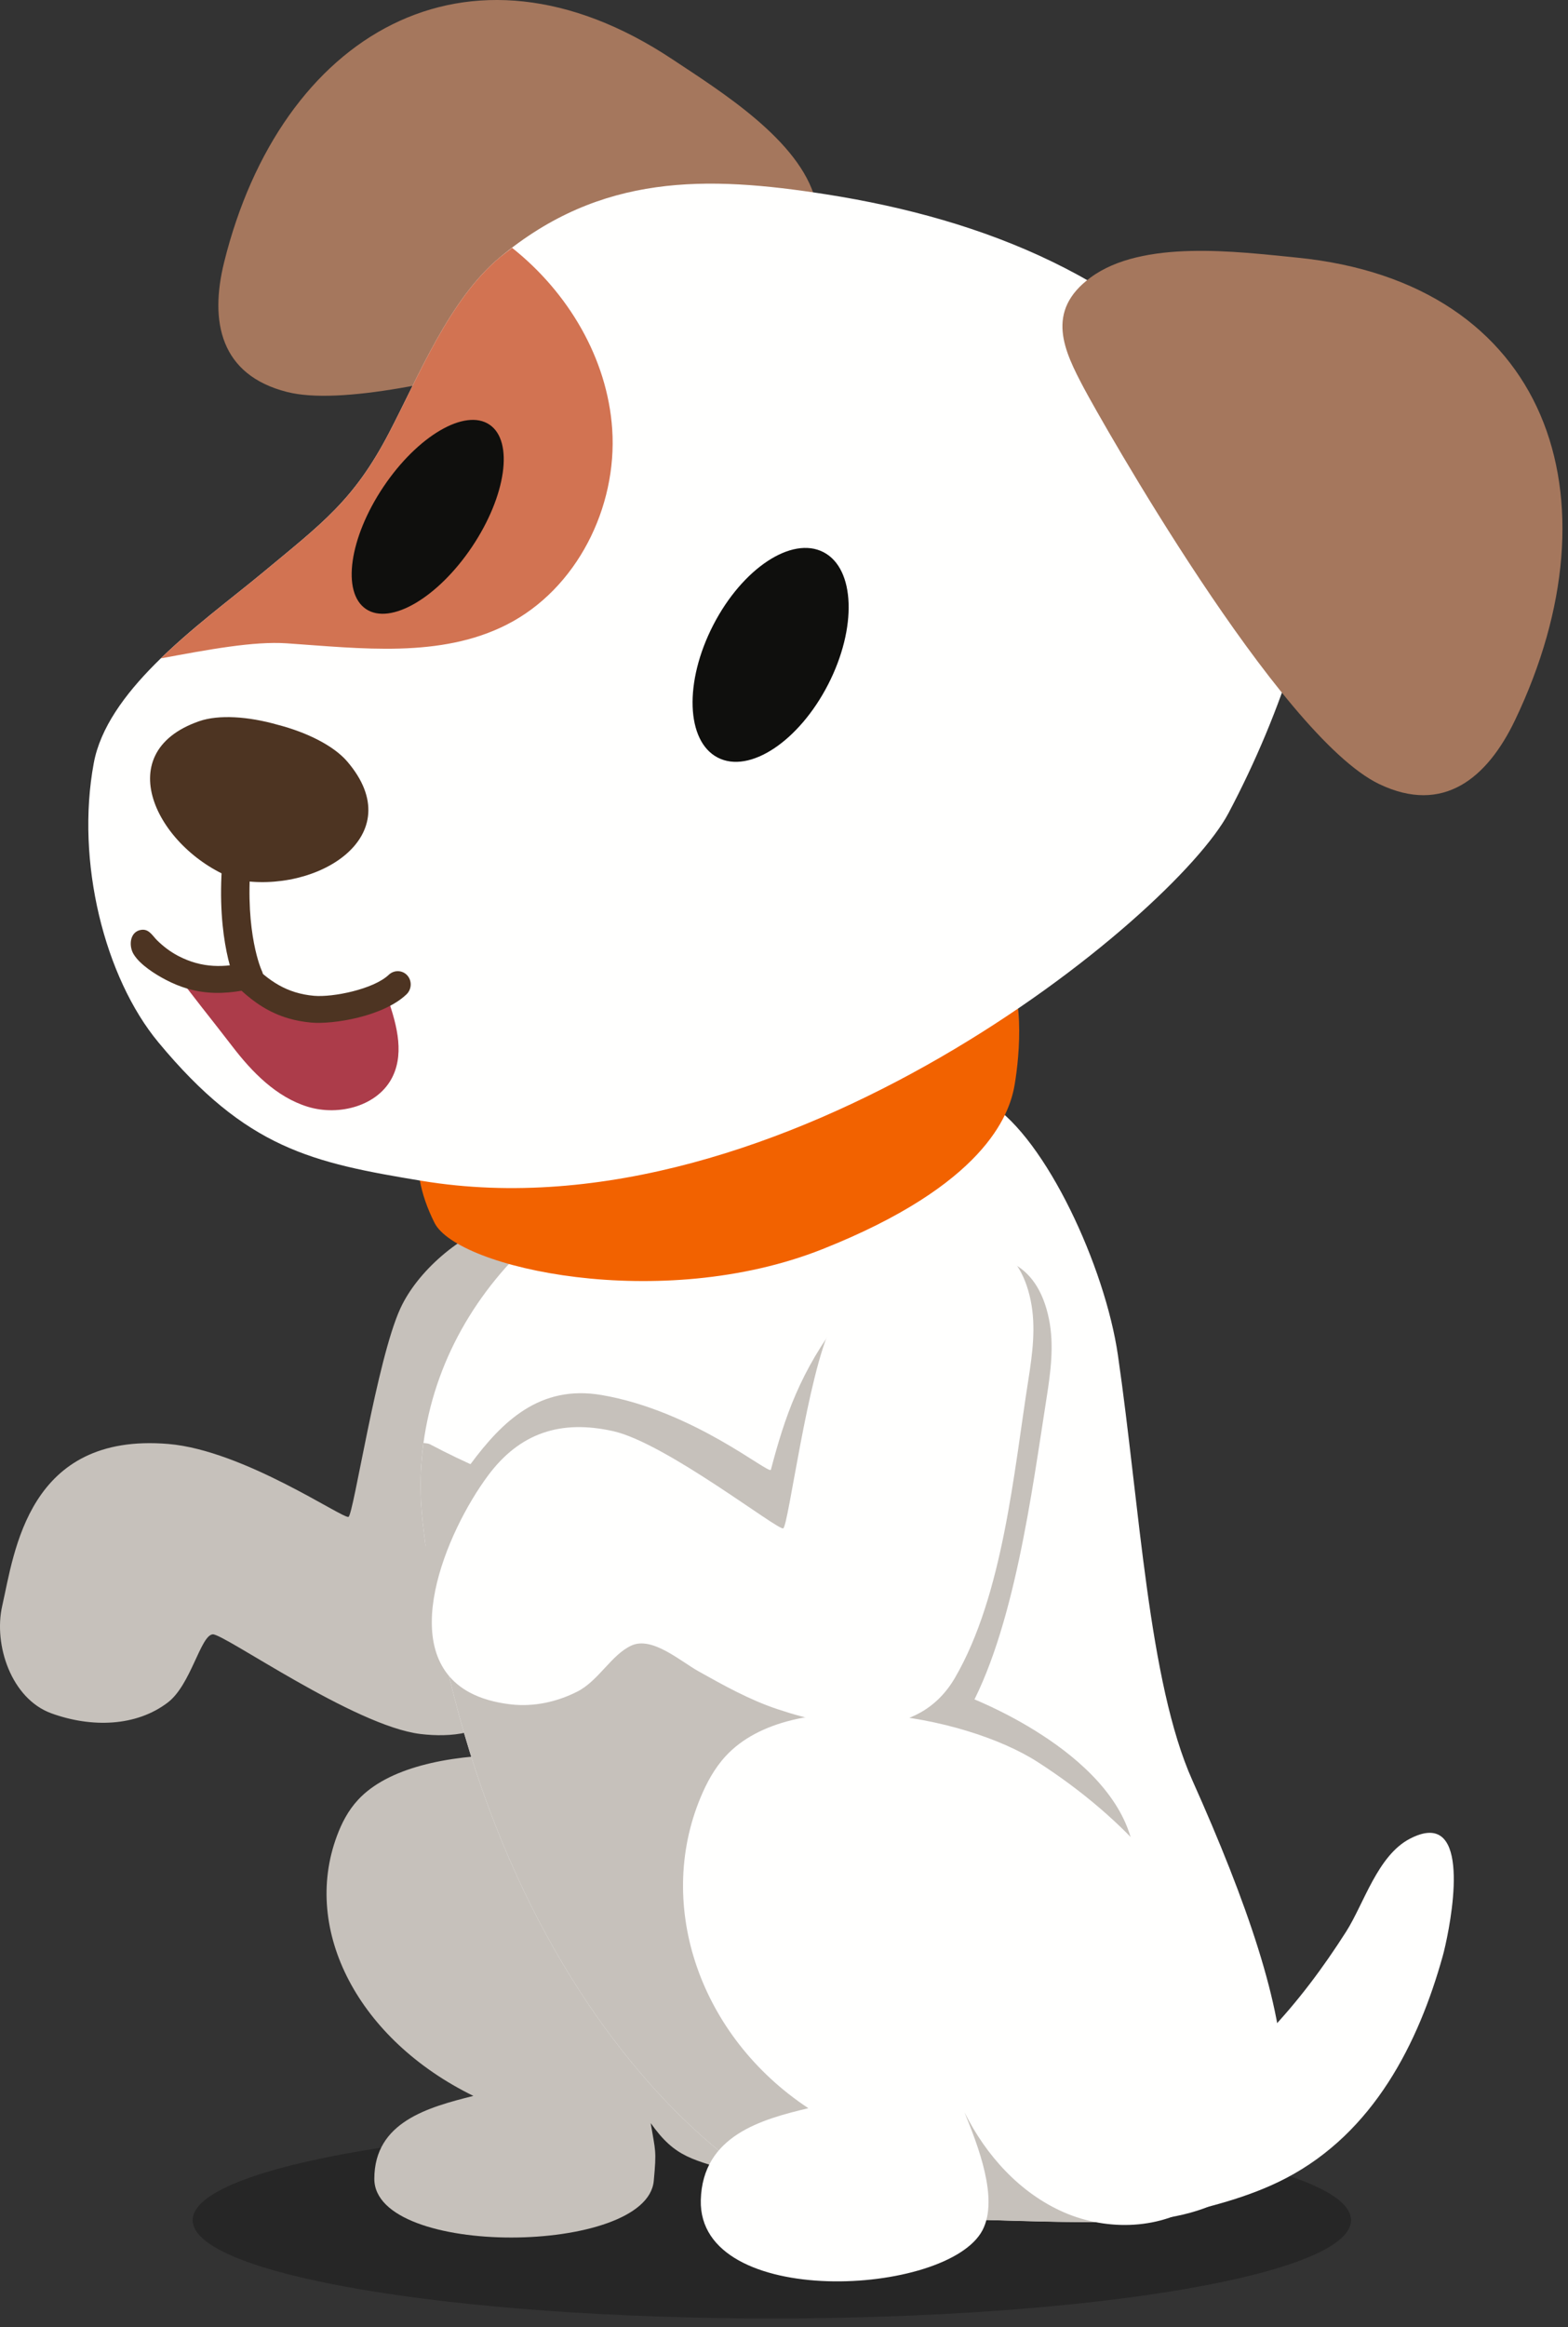 <?xml version="1.0" encoding="UTF-8"?>
<svg width="153px" height="227px" viewBox="0 0 153 227" version="1.1" xmlns="http://www.w3.org/2000/svg" xmlns:xlink="http://www.w3.org/1999/xlink">
    <rect x="0" y="0" width="153" height="227" fill="#333333" stroke="none"/>
    <title>begging</title>
    <g id="Dog-states" stroke="none" stroke-width="1" fill="none" fill-rule="evenodd">
        <g id="for-markdown-descriptions" transform="translate(-62, -19)">
            <g id="begging" transform="translate(62, 19)">
                <path d="M75.318,226.156 C44.099,226.156 18.797,221.866 18.797,216.573 C18.797,211.277 44.099,206.988 75.318,206.988 C106.529,206.988 131.831,211.277 131.831,216.573 C131.831,221.866 106.529,226.156 75.318,226.156 L75.318,226.156 Z" id="Clip-26" fill-opacity="0.25" fill="#000000"></path>
                <path d="M139.321,178.793 C143.593,178.477 141.286,188.981 140.777,190.806 C138.411,199.292 134.052,207.995 125.486,212.472 C121.883,214.356 117.753,215.367 113.684,216.257 C112.481,216.521 111.172,216.381 110.138,215.756 C103.3,211.625 121.283,200.861 123.741,198.29 C126.646,195.252 129.127,191.911 131.34,188.443 C133.093,185.697 134.412,181.007 137.567,179.365 C138.248,179.01 138.829,178.829 139.321,178.793" id="Fill-28" fill="#FFFFFE"></path>
                <path d="M5.013,167.129 C8.922,168.551 13.303,168.427 16.384,166.064 C18.635,164.337 19.565,159.537 20.753,159.423 C21.808,159.322 34.579,168.374 41.032,169.146 C43.98,169.498 47.344,169.156 49.277,166.799 C50.208,165.663 50.679,164.203 51.114,162.778 C54.052,153.134 56.267,143.248 57.731,133.244 C58.125,130.559 58.462,127.807 57.959,125.144 C55.697,113.181 42.4,120.385 39.068,127.627 C36.765,132.634 34.505,147.701 34.008,147.964 C33.527,148.218 23.792,141.474 16.437,140.855 C2.72,139.701 1.405,151.422 0.216,156.647 C-0.649,160.45 1.105,165.708 5.013,167.129" id="Fill-29" fill="#C6C1BB"></path>
                <path d="M89.631,203.447 C89.74,202.769 89.789,202.082 89.781,201.399 C89.738,197.942 88.353,194.533 86.518,191.373 C82.333,184.168 75.081,176.687 66.077,173.566 C57.921,170.739 40.723,169.34 34.952,175.55 C33.957,176.62 33.339,177.847 32.877,179.088 C29.425,188.338 35.01,198.975 46.191,204.448 C41.799,205.555 36.53,206.972 36.525,212.536 C36.52,220.258 63.111,220.017 63.791,212.747 C64.077,209.693 63.954,209.899 63.494,207.102 C65.957,210.57 67.585,210.608 72.049,212.017 C76.513,213.426 81.794,213.045 85.315,210.551 C87.777,208.806 89.19,206.196 89.631,203.447" id="Fill-30" fill="#C6C1BB"></path>
                <path d="M114.001,216.314 C107.212,217.456 91.671,215.935 84.811,216.614 C75.471,217.538 46.555,196.921 41.23,148.317 C39.446,132.04 50.533,117.097 68.432,111.968 C74.2,110.314 90.833,104.007 96.597,107.655 C102.074,111.12 107.831,123.569 109.083,132.197 C111.214,146.887 112.05,164.065 116.345,173.663 C127.078,197.655 130.063,213.612 114.001,216.314" id="Fill-31" fill="#FFFFFE"></path>
                <path d="M109.515,216.711 C110.101,213.577 109.738,210.26 108.431,207.324 C107.078,204.286 104.847,201.698 102.927,198.953 C91.856,183.127 91.462,162.884 87.086,144.303 C86.531,141.945 85.477,136.216 83.744,137.975 C81.219,140.537 69.7,155.535 41.95,140.882 C41.758,140.782 41.531,140.794 41.323,140.755 C40.989,143.22 40.949,145.752 41.23,148.317 C46.555,196.921 75.47,217.538 84.811,216.615 C90.419,216.059 101.83,216.991 109.515,216.711" id="Fill-32" fill="#C6C1BB"></path>
                <path d="M97.773,94.119 C100.041,96.282 99.526,102.839 98.991,105.891 C98.481,108.798 96.025,115.588 80.259,121.848 C64.492,128.109 44.625,123.719 42.398,119.282 C36.555,107.634 47.65,100.826 57.316,95.597 C66.418,90.676 80.846,84.482 90.752,89.866 C92.885,91.024 96.018,92.445 97.773,94.119" id="Fill-33" fill="#F26200"></path>
                <path d="M21.871,25.575 C20.435,31.366 21.483,36.584 28.021,38.238 C38.272,40.83 70.489,28.943 73.414,27.78 C77.095,26.316 80.919,24.671 79.571,19.521 C78.044,13.689 70.324,8.916 65.608,5.783 C45.563,-7.529 27.363,3.42 21.871,25.575" id="Fill-34" fill="#A5775D"></path>
                <path d="M9.15,74.436 C9.79,70.989 12.182,67.74 15.115,64.789 C18.522,61.362 22.658,58.336 25.63,55.864 C31.442,51.033 34.5,48.834 37.927,42.289 C40.858,36.693 43.838,29.22 48.775,25.105 C58.633,16.895 68.967,17.131 80.599,18.954 C96.161,21.393 110.627,27.193 120.75,39.69 C126.747,47.091 129.307,54.244 126.406,63.627 C124.737,69.03 122.522,74.312 119.869,79.323 C114.58,89.315 76.284,120.974 41.2,115.195 C30.414,113.417 24.052,112.047 15.449,101.668 C10.208,95.346 7.364,84.048 9.15,74.436" id="Fill-35" fill="#FFFFFE"></path>
                <path d="M22.648,102.042 C24.595,104.588 26.963,107.015 30.025,107.959 C33.088,108.903 36.948,107.878 38.327,104.985 C39.51,102.502 38.605,99.576 37.688,96.982 C35.512,97.828 33.209,98.451 30.876,98.383 C28.543,98.315 26.166,97.493 24.56,95.8 C24.312,95.537 24.068,95.246 23.731,95.119 C23.269,94.945 22.759,95.12 22.284,95.25 C20.423,95.764 18.82,95.389 17.029,94.916 C17.494,95.039 17.984,96.045 18.252,96.397 C18.725,97.017 19.204,97.632 19.685,98.246 C20.674,99.51 21.672,100.767 22.648,102.042" id="Fill-36" fill="#AC3C4A"></path>
                <path d="M59.737,41.868 C59.271,34.943 55.419,28.502 49.969,24.177 C49.571,24.48 49.172,24.775 48.775,25.105 C43.838,29.22 40.858,36.693 37.927,42.289 C34.5,48.834 31.442,51.033 25.63,55.864 C22.822,58.199 18.98,61.03 15.691,64.224 C20.387,63.35 24.763,62.536 27.975,62.754 C35.241,63.248 42.963,64.23 49.455,60.928 C56.27,57.462 60.25,49.497 59.737,41.868" id="Fill-37" fill="#D27352"></path>
                <path d="M80.799,66.781 C77.95,72.315 73.133,75.504 70.037,73.902 C66.941,72.302 66.742,66.517 69.59,60.983 C72.438,55.449 77.255,52.26 80.352,53.862 C83.446,55.463 83.646,61.247 80.799,66.781" id="Fill-38" fill="#0F0F0D"></path>
                <path d="M46.058,53.34 C42.728,58.305 38.093,61.02 35.705,59.406 C33.318,57.789 34.083,52.454 37.413,47.489 C40.743,42.524 45.378,39.809 47.765,41.424 C50.153,43.04 49.386,48.376 46.058,53.34" id="Fill-39" fill="#0F0F0D"></path>
                <path d="M147.834,70.242 C145.119,75.913 140.833,79.473 134.587,76.488 C124.794,71.808 107.309,40.769 105.777,37.884 C103.849,34.251 101.933,30.378 106.411,27.073 C111.48,23.33 120.726,24.555 126.521,25.126 C151.139,27.558 158.208,48.545 147.834,70.242" id="Fill-40" fill="#A5775D"></path>
                <path d="M33.873,74.272 C32.556,72.742 29.965,71.442 27.093,70.699 L27.083,70.696 L27.071,70.693 C24.217,69.88 21.334,69.692 19.438,70.35 C10.403,73.487 15.584,83.111 23.067,85.813 L23.065,85.816 L23.076,85.818 L23.089,85.823 L23.09,85.82 C30.904,87.274 40.144,81.57 33.873,74.272" id="Fill-41" fill="#4D3422"></path>
                <path d="M13.31,90.876 C13.457,90.78 13.635,90.718 13.848,90.697 C14.548,90.631 14.878,91.272 15.304,91.701 C15.899,92.294 16.623,92.845 17.362,93.233 C19.741,94.479 21.875,94.398 24.29,93.845 L24.321,93.742 L24.4,93.821 L24.51,93.798 L24.48,93.901 C26.21,95.673 27.96,96.897 30.634,97.137 C32.482,97.302 36.448,96.497 37.933,95.09 C38.457,94.593 39.267,94.622 39.743,95.148 C40.218,95.678 40.18,96.507 39.657,97.003 C37.361,99.18 32.469,99.938 30.375,99.751 C29.563,99.679 28.819,99.535 28.133,99.334 C26.247,98.779 24.812,97.775 23.569,96.645 C21.912,96.922 20.163,96.989 18.275,96.434 C17.588,96.232 16.887,95.95 16.166,95.571 C15.128,95.026 13.666,94.108 13.04,93.083 C12.621,92.398 12.637,91.307 13.31,90.876" id="Fill-42" fill="#4D3422"></path>
                <path d="M23.82,96.67 C24.165,96.794 24.559,96.778 24.915,96.593 C25.597,96.236 25.878,95.384 25.544,94.69 C25.508,94.614 23.9,91.066 24.462,84.166 C24.523,83.385 23.957,82.707 23.197,82.654 C22.433,82.601 21.764,83.193 21.7,83.973 C21.065,91.785 22.977,95.812 23.059,95.981 C23.222,96.316 23.501,96.554 23.82,96.67" id="Fill-43" fill="#4D3422"></path>
                <path d="M44.052,162.855 C45.11,163.418 46.425,163.815 48.039,164 C50.278,164.258 52.547,163.76 54.529,162.751 C56.61,161.692 57.855,159.149 59.812,158.258 C61.833,157.338 64.568,159.775 66.366,160.782 C68.831,162.161 71.315,163.549 74.032,164.458 C80.269,166.545 87.781,167.596 91.384,161.395 C96.077,153.319 97.127,141.282 98.537,132.346 C98.94,129.786 86.839,122.325 82.15,128.44 C78.064,133.77 76.574,138.233 75.221,143.365 C75.079,143.904 67.732,137.624 58.697,136.08 C52.662,135.049 48.989,138.678 45.904,142.831 C41.811,148.344 36.769,158.979 44.052,162.855" id="Fill-44" fill="#C6C1BB"></path>
                <path d="M47.634,166.889 C48.692,167.452 50.007,167.848 51.621,168.034 C53.86,168.292 56.129,167.793 58.111,166.786 C60.193,165.725 61.437,163.182 63.394,162.291 C65.415,161.371 68.15,163.809 69.949,164.815 C72.413,166.194 74.898,167.582 77.614,168.492 C83.851,170.579 90.663,173.502 94.266,167.301 C98.959,159.225 100.71,145.316 102.119,136.379 C102.523,133.821 102.87,131.197 102.352,128.657 C100.028,117.251 86.368,124.12 82.945,131.025 C80.579,135.798 80.229,141.245 78.876,146.376 C78.733,146.915 78.532,147.512 78.021,147.763 C77.526,148.006 76.93,147.832 76.42,147.624 C71.561,145.642 68.119,140.874 62.983,139.723 C57.844,138.572 52.479,141.562 49.394,145.716 C45.301,151.228 40.351,163.012 47.634,166.889" id="Fill-45" fill="#C6C1BB"></path>
                <path d="M94.265,165.441 C94.265,165.441 108.557,170.699 110.522,180.001 C110.522,180.001 96.219,169.014 90.845,168.992 L94.265,165.441" id="Fill-46" fill="#C6C1BB"></path>
                <path d="M119.452,193.28 C116.133,184.619 109.977,177.501 101.27,171.89 C93.996,167.202 77.225,164.336 70.809,171.303 C69.703,172.504 68.956,173.908 68.36,175.334 C63.926,185.972 68.337,198.687 78.878,205.648 C74.386,206.72 68.542,208.29 68.382,214.613 C68.113,225.321 92.486,224.025 95.871,217.544 C97.475,214.473 95.415,209.269 94.116,206.055 C96.193,210.234 99.512,213.928 103.804,215.801 C108.095,217.673 113.395,217.495 117.169,214.757 C119.809,212.842 123.902,204.894 119.452,193.28" id="Fill-47" fill="#FFFFFE"></path>
                <path d="M45.857,165.112 C46.915,165.675 48.231,166.071 49.844,166.257 C52.084,166.515 54.352,166.017 56.334,165.008 C58.416,163.949 59.66,161.406 61.617,160.515 C63.638,159.595 66.374,162.032 68.172,163.038 C70.636,164.417 73.121,165.805 75.837,166.715 C82.074,168.802 89.587,169.853 93.189,163.652 C97.882,155.576 98.933,143.538 100.342,134.603 C100.746,132.043 101.093,129.42 100.575,126.88 C98.252,115.475 84.592,122.344 81.169,129.248 C78.802,134.022 76.937,148.835 76.426,149.086 C75.932,149.329 64.969,140.756 59.833,139.605 C54.694,138.453 50.702,139.786 47.617,143.94 C43.524,149.452 38.574,161.236 45.857,165.112" id="Fill-48" fill="#FFFFFE"></path>
            </g>
        </g>
    </g>
</svg>